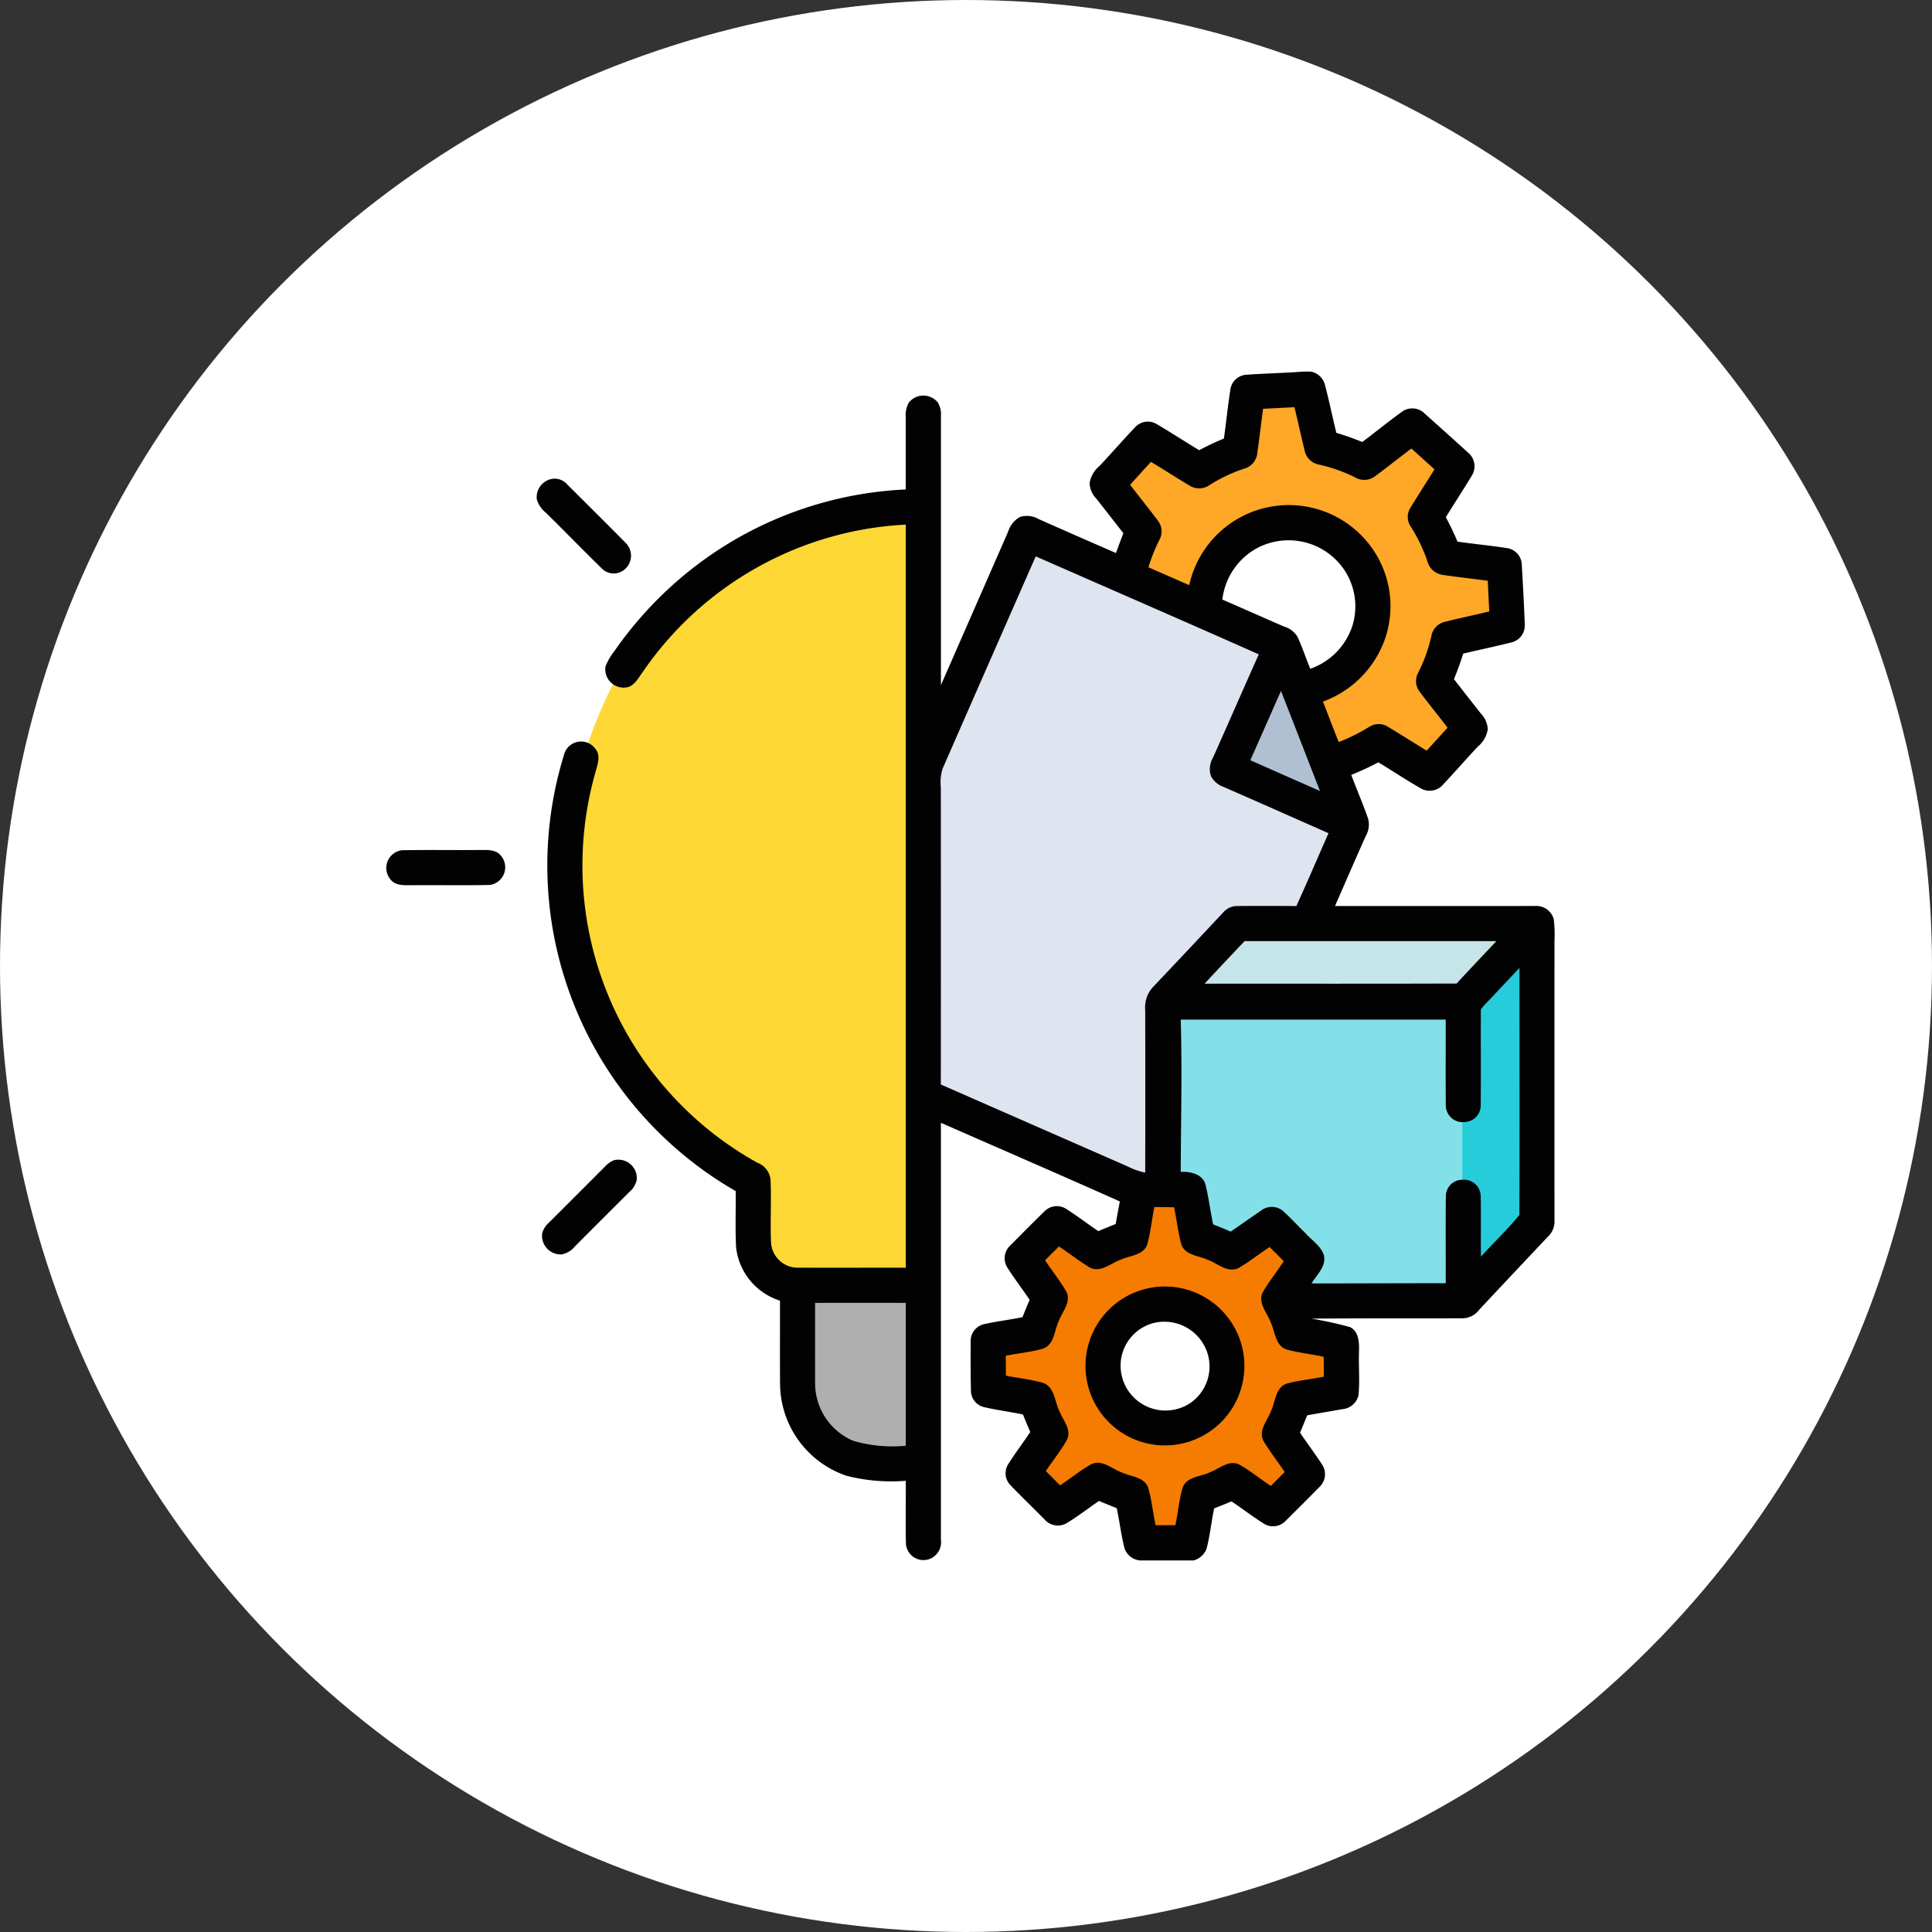 <svg xmlns="http://www.w3.org/2000/svg" width="130" height="130"><rect width="100%" height="100%" fill="#333333" stroke="none"/><g transform="translate(-407 -713)"><circle cx="65" cy="65" r="65" transform="translate(407 713)" fill="#fff"/><path d="M487.336 816.711h-3.594l-.234-2.969-3.047-1.015-2.5 1.68-1.992-2.579 1.992-2.227-.938-2.148-3.281-.781v-3.516l2.969-.586 1.25-2.344-1.797-3.242 2.227-2.3 2.461 2.3 2.343-1.02.313-2.3h3.828l.352 2.7 1.992.9 3.125-2.109 1.953 2.109-1.716 2.963.938 2.344 3.242.9v2.7l-2.461.9-1.562 2.539 1.367 2.227-1.758 2.344-2.656-1.445-2.461.7-.352 3.281Zm-1.914-16.289a4.375 4.375 0 1 0 4.375 4.375 4.38 4.38 0 0 0-4.375-4.375Z" fill="#f57c00"/><path d="M469.354 747.376s-18.021-2.5-23.437 17.813 11.979 27.5 11.979 27.5v4.792l2.188 2.188h9.271Z" fill="#fdd835"/><path d="M469.35 799.667v11.979h-4.375l-4.062-3.438v-8.541Z" fill="#afafaf"/><path d="m476.36 748.939 16.719 7.579-2.969 6.953.391 1.64 7.422 3.36-2.422 6.953h-5.391l-4.453 5.078-.468 12.891h-1.8l-13.672-6.329v-23.593Z" fill="#dee4f0"/><path d="m493.417 756.698-2.917 6.666.469 1.354 6.927 3.125Z" fill="#b0c0d2"/><path d="M488.079 753.583s2.227-7.734 8.945-4.023-1.914 9.8-1.914 9.8l1.914 4.883 2.617-1.406 3.32 1.953 2.656-3.047-1.68-2.892.742-2.89 3.868-.781-.274-4.062-4.1-.508a30.641 30.641 0 0 1-1.055-3.008c.117 0 1.836-3.164 1.836-3.164l-3.2-2.617-3.164 2.109-2.54-.977-.937-3.828s-4.062.155-4.062.273-.391 3.906-.391 3.906l-2.93 1.444-3.711-1.8-2.266 2.5 2.266 3.36-.821 2.5Z" fill="#ffa726"/><path d="m504.875 780.656.573 5.624v14.168h-11.407v-.989l.99-1.979-2.761-2.136-1.823 1.771-2.917-.469-.885-3.177h-.989v-12.813Z" fill="#84e0e8"/><path d="m490.5 775.708-4.01 4.219h19.01s4.271-4.323 4.063-4.219-19.063 0-19.063 0Z" fill="#c5e5e8"/><path d="m510.344 776.49-4.948 4.323v19.53l4.948-5.208Z" fill="#26ccda"/><g fill="#020202"><path d="M494.748 738h.442a1.225 1.225 0 0 1 .95.848c.292 1.084.508 2.188.78 3.277q.888.265 1.745.616c.906-.681 1.786-1.4 2.708-2.064a1.185 1.185 0 0 1 1.511.169c.964.864 1.93 1.725 2.889 2.6a1.193 1.193 0 0 1 .258 1.566c-.564.941-1.172 1.855-1.744 2.791q.431.8.786 1.644c1.106.155 2.22.261 3.325.433a1.161 1.161 0 0 1 1 1.117c.077 1.345.153 2.692.2 4.039a1.163 1.163 0 0 1-.914 1.194c-1.072.272-2.156.494-3.231.752-.18.581-.387 1.153-.619 1.717q.9 1.16 1.806 2.311a1.652 1.652 0 0 1 .469 1.047 1.857 1.857 0 0 1-.666 1.177c-.786.836-1.538 1.706-2.327 2.539a1.178 1.178 0 0 1-1.442.311c-1-.556-1.947-1.2-2.928-1.788a19.058 19.058 0 0 1-1.822.845c.37 1 .8 1.97 1.142 2.975a1.555 1.555 0 0 1-.175 1.156c-.7 1.561-1.375 3.127-2.061 4.691 4.483.006 8.967 0 13.45 0a1.214 1.214 0 0 1 1.266.877 8.258 8.258 0 0 1 .052 1.445q-.007 9.45 0 18.9a1.385 1.385 0 0 1-.445 1.03q-2.316 2.454-4.623 4.917a1.418 1.418 0 0 1-1.1.573c-3.4.011-6.791-.006-10.186.023a25.56 25.56 0 0 1 2.6.57c.6.308.619 1.053.6 1.642-.034.986.064 1.977-.036 2.959a1.228 1.228 0 0 1-1.116.925c-.777.145-1.558.266-2.334.411q-.237.586-.481 1.169c.483.72 1.009 1.409 1.48 2.138a1.174 1.174 0 0 1-.161 1.5c-.75.769-1.514 1.527-2.278 2.283a1.165 1.165 0 0 1-1.427.228c-.767-.472-1.477-1.031-2.227-1.528-.386.161-.775.32-1.166.472-.192.9-.275 1.813-.508 2.7a1.3 1.3 0 0 1-.867.8h-3.633a1.219 1.219 0 0 1-1.027-.825c-.223-.886-.331-1.8-.52-2.689-.4-.163-.8-.323-1.194-.489-.742.506-1.452 1.067-2.227 1.525a1.186 1.186 0 0 1-1.456-.3c-.756-.764-1.531-1.509-2.275-2.284a1.147 1.147 0 0 1-.137-1.435c.464-.731.991-1.422 1.47-2.142q-.253-.588-.491-1.181c-.862-.178-1.738-.291-2.6-.491a1.139 1.139 0 0 1-.9-1.1c-.028-1.1-.023-2.2-.019-3.291a1.162 1.162 0 0 1 .919-1.2c.85-.189 1.717-.289 2.57-.467.153-.391.314-.778.478-1.166-.488-.727-1.02-1.422-1.491-2.158a1.169 1.169 0 0 1 .2-1.509c.755-.761 1.509-1.523 2.275-2.272a1.165 1.165 0 0 1 1.5-.163c.731.466 1.422 1 2.142 1.48.386-.166.773-.323 1.164-.478.091-.506.183-1.014.28-1.52-4-1.786-8.025-3.53-12.039-5.291v28.041a1.221 1.221 0 0 1-.566 1.214 1.183 1.183 0 0 1-1.786-.9c-.037-1.422 0-2.845-.014-4.267a12.148 12.148 0 0 1-3.992-.339 6.584 6.584 0 0 1-4.466-6.169c-.013-1.872 0-3.744-.006-5.614a4.251 4.251 0 0 1-2.952-3.592c-.066-1.258-.011-2.52-.028-3.78a25.27 25.27 0 0 1-11.509-29.492 1.189 1.189 0 0 1 2.073-.264c.378.461.134 1.072 0 1.577a22.882 22.882 0 0 0 10.902 26.276 1.361 1.361 0 0 1 .88 1.125c.061 1.414-.025 2.831.033 4.245a1.8 1.8 0 0 0 1.839 1.688c2.409.009 4.819 0 7.228 0v-50a22.852 22.852 0 0 0-17.719 9.947c-.263.356-.488.8-.92.972a1.235 1.235 0 0 1-1.567-1.375 4.04 4.04 0 0 1 .591-1.02 25.583 25.583 0 0 1 6.114-6.216 25.156 25.156 0 0 1 13.5-4.673v-4.819a1.8 1.8 0 0 1 .2-1.02 1.254 1.254 0 0 1 1.941-.036 1.473 1.473 0 0 1 .225.9v18.139q2.259-5.154 4.516-10.309a1.7 1.7 0 0 1 .82-1.013 1.6 1.6 0 0 1 1.242.152q2.595 1.151 5.2 2.283.239-.67.5-1.334c-.609-.773-1.211-1.556-1.823-2.328a1.562 1.562 0 0 1-.45-1.05 1.918 1.918 0 0 1 .678-1.159c.811-.861 1.583-1.755 2.4-2.611a1.157 1.157 0 0 1 1.455-.181c.959.561 1.888 1.172 2.839 1.744a17.182 17.182 0 0 1 1.664-.784c.153-1.084.262-2.177.43-3.259a1.16 1.16 0 0 1 1.108-1.036c1.284-.091 2.571-.114 3.856-.214m-2.758 2.517c-.142 1.016-.25 2.038-.4 3.052a1.2 1.2 0 0 1-.872.966 10.47 10.47 0 0 0-2.323 1.1 1.214 1.214 0 0 1-1.3.07c-.894-.527-1.763-1.1-2.653-1.627-.467.514-.936 1.027-1.4 1.544.622.813 1.269 1.608 1.881 2.428a1.164 1.164 0 0 1 .1 1.256 11.822 11.822 0 0 0-.748 1.867l2.745 1.2a6.861 6.861 0 0 1 12.669-1.911 6.761 6.761 0 0 1 .359 5.908 6.953 6.953 0 0 1-4.031 3.839c.355.906.7 1.816 1.063 2.722a12.41 12.41 0 0 0 2.1-1.052 1.176 1.176 0 0 1 1.244.042c.859.522 1.711 1.059 2.569 1.588.473-.509.939-1.028 1.408-1.542-.622-.827-1.283-1.625-1.9-2.458a1.155 1.155 0 0 1-.075-1.241 10.575 10.575 0 0 0 .886-2.455 1.183 1.183 0 0 1 .877-.963c1-.255 2.016-.464 3.02-.706-.033-.689-.069-1.378-.1-2.067-1.023-.139-2.05-.248-3.072-.4a1.249 1.249 0 0 1-1.006-.956 10.659 10.659 0 0 0-1.125-2.317 1.158 1.158 0 0 1 .016-1.267c.525-.858 1.073-1.7 1.6-2.559l-1.555-1.4c-.822.623-1.627 1.266-2.455 1.878a1.219 1.219 0 0 1-1.352.055 10.539 10.539 0 0 0-2.4-.847 1.206 1.206 0 0 1-.977-.964c-.236-.964-.447-1.934-.681-2.9l-2.1.106m-.122 9.23a4.534 4.534 0 0 0-2.63 3.608c1.391.6 2.775 1.222 4.167 1.822a1.556 1.556 0 0 1 .888.68c.325.7.563 1.442.861 2.156a4.567 4.567 0 0 0 2.834-2.894 4.41 4.41 0 0 0-1.146-4.478 4.523 4.523 0 0 0-4.989-.883m-15.172.688q-3.141 7.144-6.27 14.292a3.118 3.118 0 0 0-.117 1.245q.007 10 0 20 6.284 2.759 12.57 5.513a4.473 4.473 0 0 0 1.183.414q.012-5.466 0-10.931a2.014 2.014 0 0 1 .475-1.5q2.4-2.534 4.781-5.08a1.219 1.219 0 0 1 .938-.423c1.325-.012 2.65-.008 3.977 0 .741-1.625 1.441-3.269 2.161-4.9-2.347-1.039-4.692-2.081-7.045-3.109a1.541 1.541 0 0 1-.858-.72 1.482 1.482 0 0 1 .124-1.236c1.036-2.32 2.05-4.65 3.088-6.97-4.991-2.22-10-4.392-15-6.591m14.433 13.717q2.341 1.036 4.684 2.067-1.308-3.368-2.623-6.733l-2.061 4.666m-.379 12.163q-1.359 1.427-2.7 2.869c5.653 0 11.306.011 16.958-.008.881-.962 1.788-1.9 2.675-2.856-5.644 0-11.288.006-16.93 0m16.155 4.273c-.116.148-.311.286-.27.5-.009 2.094.009 4.189-.009 6.283a1.111 1.111 0 0 1-1.042 1.116 1.134 1.134 0 0 1-1.306-1.117c-.019-1.923 0-3.847-.006-5.772h-17.83c.1 3.414.011 6.831 0 10.247.637-.034 1.452.134 1.659.833.222.889.334 1.8.52 2.7q.6.225 1.177.487c.692-.47 1.375-.955 2.066-1.428a1.168 1.168 0 0 1 1.458.038c.52.466.989.986 1.492 1.472.414.472 1 .834 1.239 1.434.244.777-.444 1.366-.811 1.966 3.011.008 6.02-.017 9.03-.009.009-1.959-.014-3.919.011-5.877a1.107 1.107 0 0 1 1.136-1.087 1.118 1.118 0 0 1 1.206 1.084c.028 1.363 0 2.727.016 4.091.853-.939 1.781-1.819 2.586-2.8.027-5.541.006-11.084.009-16.625-.781.814-1.545 1.645-2.327 2.461m-22.243 13.634c-.17.831-.248 1.684-.473 2.5-.272.758-1.189.747-1.811 1.042-.664.237-1.339.9-2.075.509-.713-.43-1.367-.95-2.061-1.409q-.469.466-.933.934c.47.717 1.022 1.384 1.445 2.131.323.714-.3 1.333-.527 1.967-.3.614-.277 1.509-1 1.825-.831.258-1.709.32-2.559.5q0 .668.008 1.338c.842.169 1.7.252 2.53.494.761.314.741 1.247 1.066 1.884.231.611.82 1.208.53 1.9-.411.756-.969 1.422-1.438 2.142q.473.483.956.958c.72-.469 1.386-1.028 2.142-1.439.727-.291 1.333.328 1.973.558.613.3 1.491.289 1.8 1 .252.834.325 1.713.511 2.564h1.333c.181-.859.247-1.747.506-2.586.331-.7 1.206-.672 1.817-.975.625-.223 1.225-.831 1.931-.542.766.419 1.438.988 2.169 1.461l.93-.936c-.464-.7-.984-1.356-1.417-2.072-.388-.727.269-1.389.5-2.042.3-.62.28-1.525 1.017-1.822.827-.238 1.692-.3 2.533-.481 0-.447 0-.894-.008-1.339-.833-.175-1.686-.27-2.508-.489-.753-.277-.755-1.186-1.05-1.808-.231-.65-.875-1.28-.556-2.013.419-.742.962-1.406 1.428-2.119q-.476-.478-.955-.955c-.714.467-1.378 1.013-2.12 1.43-.736.319-1.366-.328-2.019-.558-.62-.294-1.534-.3-1.8-1.05-.225-.819-.311-1.669-.487-2.5q-.668 0-1.336-.014m-22.817 6.451c0 1.823-.006 3.648 0 5.472a4.2 4.2 0 0 0 2.563 3.809 9.346 9.346 0 0 0 3.536.333v-9.614q-3.049-.002-6.099 0ZM443.923 745.283a1.108 1.108 0 0 1 1.247.317c1.33 1.33 2.672 2.648 3.988 3.992a1.208 1.208 0 0 1-.031 1.631 1.127 1.127 0 0 1-1.639.023c-1.261-1.236-2.492-2.5-3.752-3.742a1.8 1.8 0 0 1-.616-.906 1.255 1.255 0 0 1 .803-1.315ZM434.035 770.212c1.766-.037 3.534 0 5.3-.019.47 0 1.033-.034 1.361.373a1.2 1.2 0 0 1-.734 1.98c-1.772.041-3.545 0-5.319.019-.472 0-1.042.031-1.366-.388a1.2 1.2 0 0 1 .758-1.965ZM448.3 791.072a1.242 1.242 0 0 1 1.547 1.3 1.447 1.447 0 0 1-.489.823c-1.223 1.222-2.45 2.441-3.667 3.667a1.549 1.549 0 0 1-.892.545 1.258 1.258 0 0 1-1.316-1.423 1.5 1.5 0 0 1 .458-.72q1.88-1.873 3.752-3.752a1.768 1.768 0 0 1 .607-.44Z"/><path d="M484.401 799.658a5.346 5.346 0 1 1-4.32 4.594 5.336 5.336 0 0 1 4.32-4.594m.311 2.344a2.964 2.964 0 0 0-2.27 2.406 3.019 3.019 0 0 0 4.611 3.025 2.983 2.983 0 0 0 1.239-3.228 3.046 3.046 0 0 0-3.58-2.203Z"/></g></g></svg>